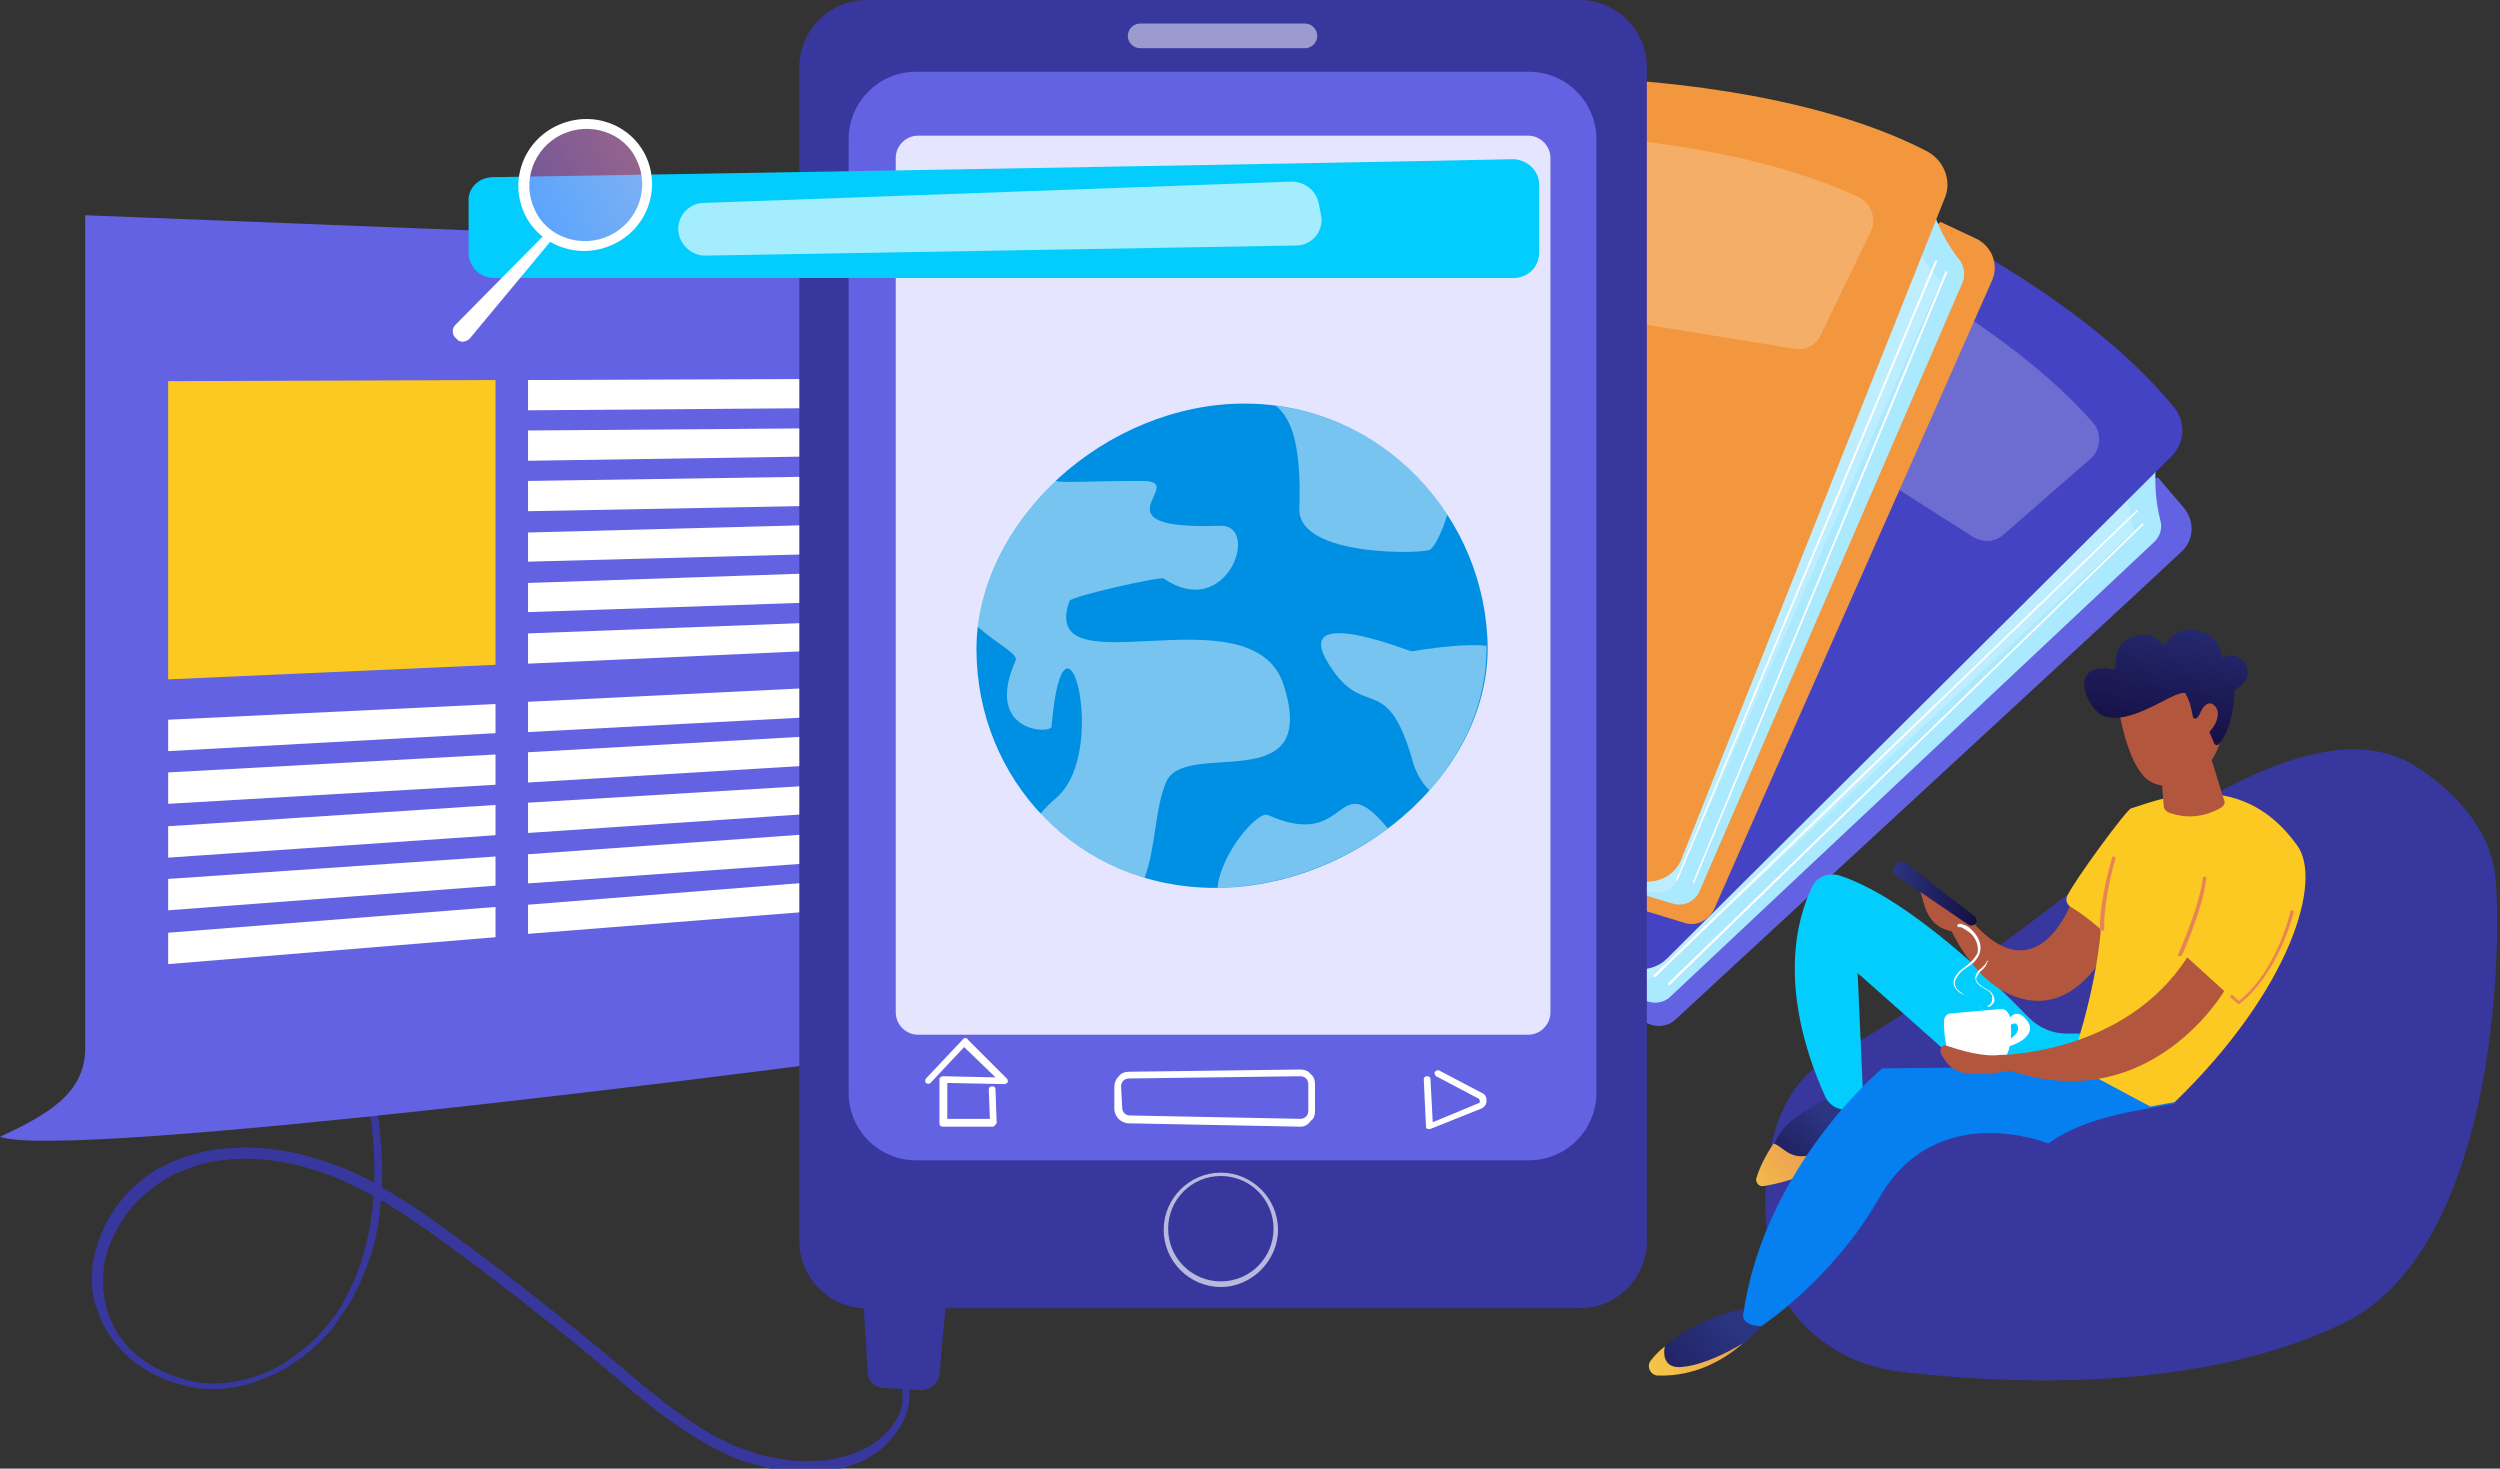 <svg width="223" height="131" viewBox="0 0 223 131" fill="none" xmlns="http://www.w3.org/2000/svg">
<rect x="0" y="0" width="223" height="131" fill="#333333" stroke="none"/>
<g clip-path="url(#clip0_354_2247)">
<path d="M31.8 90.9C31.8 90.9 31.9 91.5 32.2 92.5C32.5 93.5 32.9 95.1 33.3 97C33.7 99 34 101.4 34.1 104.2C34.1 105.6 34 107.1 33.8 108.7C33.6 110.3 33.2 111.9 32.5 113.5C32.2 114.3 31.8 115.1 31.4 115.9C31.3 116.1 31.2 116.3 31 116.5C30.9 116.7 30.8 116.9 30.6 117.1C30.5 117.3 30.3 117.5 30.2 117.7C30.1 117.9 29.9 118.1 29.8 118.3C28.6 119.8 27.1 121.1 25.4 122.1C23.6 123.1 21.6 123.8 19.5 123.9C17.4 124 15.1 123.4 13.2 122.3C11.3 121.2 9.6 119.4 8.8 117.2L8.7 116.8L8.6 116.6L8.5 116.4C8.4 116.1 8.4 115.9 8.3 115.6C8.3 115.3 8.2 115 8.2 114.7C8.2 114.4 8.2 114.1 8.2 113.8C8.2 112.6 8.5 111.5 8.9 110.4C9.7 108.2 11.2 106.3 13.1 104.9C13.6 104.5 14.1 104.2 14.6 104C14.9 103.9 15.1 103.7 15.4 103.6C15.7 103.5 16 103.4 16.2 103.3C17.3 102.9 18.5 102.6 19.6 102.5C21.9 102.2 24.3 102.4 26.6 102.9C27.7 103.2 28.8 103.5 29.9 103.9C31 104.3 32 104.8 33 105.3C35 106.4 36.9 107.6 38.7 108.9C40.5 110.2 42.3 111.5 44 112.8C47.4 115.4 50.7 118 53.7 120.5C56.7 123 59.5 125.5 62.4 127.3C63.1 127.7 63.8 128.2 64.6 128.5C65.3 128.9 66 129.2 66.8 129.4C67.5 129.7 68.2 129.9 68.9 130C69.6 130.1 70.3 130.3 71 130.3C73.7 130.5 76.1 129.9 77.7 128.9C79.3 127.9 80.2 126.5 80.4 125.5C80.4 125.4 80.5 125.3 80.5 125.2C80.5 125.1 80.5 125 80.5 124.9C80.5 124.7 80.5 124.6 80.5 124.4C80.5 124.1 80.5 124 80.5 124C80.5 123.8 80.6 123.7 80.8 123.7C81 123.7 81.1 123.8 81.1 124C81.1 124 81.1 124.2 81.1 124.5C81.1 124.6 81.1 124.8 81.1 125.1C81.1 125.2 81.1 125.3 81 125.5C81 125.6 81 125.8 80.9 125.9C80.6 127 79.7 128.5 78 129.7C76.3 130.9 73.7 131.5 70.9 131.3C70.2 131.2 69.5 131.1 68.7 131C68 130.8 67.2 130.6 66.5 130.4C65 129.9 63.5 129.1 62 128.2C59 126.4 56.2 123.9 53.2 121.4C50.2 118.9 46.9 116.3 43.5 113.7C41.8 112.4 40 111.1 38.2 109.8C36.4 108.5 34.5 107.3 32.6 106.3C31.6 105.8 30.6 105.3 29.6 104.9C28.6 104.5 27.5 104.2 26.4 103.9C24.2 103.4 22 103.2 19.8 103.5C18.7 103.6 17.6 103.9 16.6 104.3C16.1 104.5 15.6 104.7 15.1 105C14.6 105.3 14.2 105.5 13.7 105.9C11.9 107.2 10.6 109 9.8 111C9.4 112 9.2 113.1 9.2 114.1C9.2 114.4 9.2 114.6 9.2 114.9C9.2 115.2 9.3 115.4 9.3 115.7C9.3 116 9.4 116.2 9.5 116.5V116.7L9.6 116.9L9.7 117.3C10.4 119.3 11.9 120.9 13.7 121.9C15.5 122.9 17.5 123.5 19.5 123.4C21.5 123.3 23.4 122.7 25 121.8C26.6 120.8 28.1 119.6 29.2 118.2C29.3 118 29.5 117.9 29.6 117.7C29.7 117.5 29.9 117.4 30 117.2C30.1 117 30.2 116.8 30.4 116.6C30.5 116.4 30.6 116.2 30.7 116C31.1 115.2 31.5 114.5 31.8 113.7C33 110.6 33.4 107.4 33.4 104.7C33.4 101.9 33.1 99.5 32.7 97.6C32.3 95.6 31.9 94.1 31.7 93.1C31.4 92.1 31.3 91.5 31.3 91.5C31.3 91.3 31.4 91.2 31.5 91.1C31.6 90.6 31.8 90.7 31.8 90.9Z" fill="#37379E"/>
<path d="M192.5 42.6L194.8 45.3C195.8 46.5 195.7 48.2 194.6 49.2C186.8 56.5 156.5 84.4 149.5 90.9C148.7 91.7 147.4 91.7 146.5 91C141.6 86.8 126.1 73.7 121.4 69.4C120.5 68.5 119.9 67.4 119.8 66.1L119.3 61.8L192.5 42.6Z" fill="#6262E3"/>
<path d="M192.7 38.9C192.7 38.9 191.7 42.5 192.7 46.4C192.9 47.1 192.7 47.8 192.2 48.3L149 88.9C148.3 89.6 147.1 89.6 146.4 89L121.7 67.8L120.7 63.1L192.7 38.9Z" fill="#ABE9FF"/>
<path opacity="0.22" d="M190.1 39.2C190.1 39.2 189 43.3 190.4 47.3L147.6 87C146.9 87.7 145.8 87.7 145.1 87.1L121.2 66.8L120.2 62.3L190.1 39.2Z" fill="white"/>
<path d="M120.4 59.5C128.7 51.6 154.9 26.5 163.6 18.2C164.6 17.3 166 17 167.2 17.6C172.4 20 186.3 27 193.9 36.3C195 37.6 194.9 39.5 193.7 40.7L148.7 85.5C147.5 86.7 145.5 86.8 144.2 85.6L120.5 64.4C119 63 119 60.8 120.4 59.5Z" fill="#4343C4"/>
<path opacity="0.22" d="M154.6 30.9L162.7 22.7C163.4 22 164.4 21.8 165.3 22.3C169.2 24.3 180 30.1 186.7 37.7C187.5 38.6 187.4 40.1 186.5 40.9L178.7 47.7C177.9 48.4 176.9 48.4 176 47.9L155 34.5C153.8 33.7 153.6 32 154.6 30.9Z" fill="white"/>
<path d="M147.6 87.2C147.6 87.2 147.5 87.2 147.6 87.2C147.5 87.1 147.5 87.1 147.5 87L190.6 45.5H190.7V45.6L147.6 87.2Z" fill="white"/>
<path d="M148.9 87.9C148.8 87.8 148.8 87.8 148.8 87.7L191.1 46.7H191.2V46.8L148.9 87.9C149 87.9 149 87.9 148.9 87.9Z" fill="white"/>
<path d="M173.1 19.8L176.3 21.3C177.7 22 178.3 23.6 177.7 25C173.4 34.8 156.7 72.4 152.9 81.1C152.4 82.1 151.3 82.7 150.2 82.3C144 80.4 124.6 74.6 118.6 72.4C117.4 72 116.4 71.1 115.8 70.1L113.7 66.4L173.1 19.8Z" fill="#F2973D"/>
<path d="M171.8 16.4C171.8 16.4 172.3 20.1 174.8 23.2C175.2 23.7 175.3 24.5 175.1 25.1L151.6 79.5C151.2 80.4 150.2 80.9 149.2 80.6L118 71.1L115.2 67.2L171.8 16.4Z" fill="#ABE9FF"/>
<path opacity="0.22" d="M169.6 17.7C169.6 17.7 170.2 21.9 173.1 25.1L149.6 78.5C149.2 79.4 148.2 79.8 147.3 79.6L117.3 70.5L114.7 66.8L169.6 17.7Z" fill="white"/>
<path d="M113.7 64C118.2 53.4 132.2 20 136.9 8.9C137.4 7.7 138.7 6.9 140 6.9C145.8 7 161.3 8 171.9 13.5C173.4 14.3 174.1 16.1 173.5 17.6L150 76.6C149.4 78.2 147.6 79 145.9 78.5L115.7 68.4C113.8 67.8 112.9 65.8 113.7 64Z" fill="#F2973D"/>
<path opacity="0.22" d="M133.7 24.2L137.9 13.4C138.3 12.5 139.2 11.9 140.1 12C144.5 12.3 156.7 13.3 165.8 17.6C166.9 18.1 167.4 19.5 166.9 20.6L162.4 29.9C162 30.8 161 31.3 160 31.1L135.4 27.1C134.1 27 133.2 25.5 133.7 24.2Z" fill="white"/>
<path d="M149.6 78.6C149.5 78.6 149.5 78.5 149.5 78.5L172.6 23.3C172.6 23.2 172.7 23.2 172.7 23.2C172.8 23.2 172.8 23.3 172.8 23.3L149.6 78.6C149.7 78.6 149.6 78.6 149.6 78.6Z" fill="white"/>
<path d="M151.1 78.8C151 78.8 151 78.7 151 78.7L173.5 24.3C173.5 24.2 173.6 24.2 173.6 24.2C173.7 24.2 173.7 24.3 173.7 24.3L151.1 78.8C151.2 78.7 151.2 78.8 151.1 78.8Z" fill="white"/>
<path d="M78.8 87.9C78.8 91.5 76.1 94.6 72.8 94.9C72.8 94.9 6.2 103.6 0 101.4C2 96.9 0 101.4 0 101.4C4.3 99.4 7.6 97.5 7.6 93.5V19.2L78.8 22V87.9Z" fill="#6262E3"/>
<path d="M73.6 36.4L47.1 36.6V33.9L73.6 33.8V36.4Z" fill="white"/>
<path d="M44.2 59.3L15 60.6V34L44.2 33.9V59.3Z" fill="#FBC922"/>
<path d="M73.6 40.7L47.1 41.1V38.4L73.6 38.2V40.7Z" fill="white"/>
<path d="M73.6 45.1L47.1 45.6V42.9L73.6 42.5V45.1Z" fill="white"/>
<path d="M73.6 49.4L47.1 50.1V47.5L73.6 46.8V49.4Z" fill="white"/>
<path d="M73.6 53.7L47.1 54.6V52L73.6 51.1V53.7Z" fill="white"/>
<path d="M73.6 58L47.1 59.2V56.5L73.6 55.5V58Z" fill="white"/>
<path d="M73.6 63.9L47.1 65.3V62.6L73.6 61.3V63.9Z" fill="white"/>
<path d="M73.6 68.2L47.1 69.8V67.1L73.6 65.6V68.2Z" fill="white"/>
<path d="M73.6 72.5L47.1 74.3V71.6L73.6 70V72.5Z" fill="white"/>
<path d="M73.6 76.9L47.1 78.8V76.2L73.6 74.3V76.9Z" fill="white"/>
<path d="M73.6 81.2L47.1 83.3V80.7L73.6 78.6V81.2Z" fill="white"/>
<path d="M44.2 65.4L15 67V64.2L44.2 62.8V65.4Z" fill="white"/>
<path d="M44.2 70L15 71.7V68.9L44.2 67.3V70Z" fill="white"/>
<path d="M44.2 74.5L15 76.5V73.7L44.2 71.8V74.5Z" fill="white"/>
<path d="M44.2 79L15 81.2V78.4L44.2 76.4V79Z" fill="white"/>
<path d="M44.2 83.6L15 86V83.2L44.2 80.9V83.6Z" fill="white"/>
<path d="M77 115.9L77.4 122.4C77.4 123.2 78.1 123.8 78.8 123.8L82.2 124C83 124 83.7 123.4 83.8 122.6L84.4 115.9H77Z" fill="#37379E"/>
<path d="M140.9 116.7H77.3C74 116.7 71.3 114 71.3 110.7V6C71.3 2.7 74 0 77.3 0H140.9C144.2 0 146.9 2.7 146.9 6V110.7C146.9 114 144.2 116.7 140.9 116.7Z" fill="#37379E"/>
<path opacity="0.65" d="M108.9 114.8C106.1 114.8 103.8 112.5 103.8 109.7C103.8 106.9 106.1 104.6 108.9 104.6C111.7 104.6 114 106.9 114 109.7C114 112.4 111.7 114.8 108.9 114.8ZM108.9 104.9C106.3 104.9 104.2 107 104.2 109.6C104.2 112.2 106.3 114.3 108.9 114.3C111.5 114.3 113.6 112.2 113.6 109.6C113.6 107 111.5 104.9 108.9 104.9Z" fill="white"/>
<path d="M136.4 103.5H81.7C78.4 103.5 75.7 100.8 75.7 97.5V12.4C75.7 9.1 78.4 6.4 81.7 6.4H136.4C139.7 6.4 142.4 9.1 142.4 12.4V97.5C142.4 100.8 139.7 103.5 136.4 103.5Z" fill="#6262E3"/>
<path opacity="0.5" d="M116.4 4.3H101.7C101.1 4.3 100.6 3.8 100.6 3.2C100.6 2.6 101.1 2.1 101.7 2.1H116.4C117 2.1 117.5 2.6 117.5 3.2C117.5 3.8 117 4.3 116.4 4.3Z" fill="white"/>
<path d="M215.2 68.2C215.2 68.2 222.1 72 222.6 78.4C223.2 84.8 222.6 111.6 208.9 118.1C195.1 124.7 176.9 123.2 169.9 122.4C162.9 121.7 159.1 116.9 158.2 113.7C157.3 110.4 155.9 98.3 163.3 94.3C170.6 90.4 178.4 84.4 186.1 78.5C193.8 72.8 207 63.3 215.2 68.2Z" fill="#37379E"/>
<path d="M165.5 96.7C165.5 96.7 167.4 96.8 167.6 100.6C167.6 100.6 163.3 104.5 157.5 105.4C157.1 105.5 158.1 102.4 158.3 102C159 100 161.3 98.8 165.5 96.7Z" fill="url(#paint0_linear_354_2247)"/>
<path d="M186.3 92.2H184.4C183.1 92.2 181.9 91.7 181 90.8C177.9 87.6 170.2 80.1 164.1 78.1C163.1 77.8 162 78.2 161.6 79.2C160.3 81.9 158.5 88.2 162.8 97.8C163.3 98.9 164.6 99.3 165.6 98.7C165.9 98.5 166.1 98.3 166.2 98L165.7 86.8C165.7 86.8 175.9 95.8 177.7 97.5C179.5 99.1 188.6 98.1 186.3 92.2Z" fill="#03CDFD"/>
<path d="M148.5 120.1C150.1 118.7 152.8 117.1 156.5 116.6L157.8 117.4C157.8 117.4 157 118.6 155.5 119.9C154.1 120.7 152 121.8 150.3 122C148.6 122.1 148.4 121.1 148.5 120.1Z" fill="url(#paint1_linear_354_2247)"/>
<path d="M158.2 102C159.2 102.3 159.7 103.8 162.2 102.8C164.7 101.9 166.5 100.7 167.5 100C167.5 100.2 167.5 100.4 167.6 100.6C167.6 100.6 163.1 104.9 157.3 105.8C156.9 105.9 156.5 105.4 156.7 105C156.9 104.3 157.4 103.2 158.2 102Z" fill="url(#paint2_linear_354_2247)"/>
<path d="M147.3 121.3C147.6 120.9 148 120.5 148.5 120.1C148.3 121.1 148.6 122.2 150.3 121.9C152 121.7 154.2 120.6 155.5 119.8C153.8 121.3 151.2 122.8 147.9 122.7C147.2 122.7 146.8 121.8 147.3 121.3Z" fill="url(#paint3_linear_354_2247)"/>
<path d="M184.9 80.2C184.9 80.2 181.9 88.9 176 82.3L175.4 82.1L171.2 79.2L171.7 80.9C172 81.8 172.6 82.6 173.5 82.9L174.1 83.1C175.2 85.3 177.4 88.6 180.9 89.2C186.1 90.1 188.8 83.1 188.8 83.1L184.9 80.2Z" fill="#B2563D"/>
<path d="M186.2 95.1L167.9 95.3C167.9 95.3 157.4 104 155.5 117.2C155.5 117.2 155.2 118.2 157.1 118.3C157.1 118.3 163.4 114.2 167.6 106.9C172.7 97.9 182.7 102 182.7 102C186 99.6 190.6 99.1 194.1 98.4L186.2 95.1Z" fill="#0680F1"/>
<path d="M184.7 94.9C184.7 94.9 186.9 88.8 187.4 82.9C187.4 82.9 185.8 81.5 184.7 80.9C184.4 80.7 184.2 80.3 184.4 79.9C185.2 78.3 189.7 72.2 190.1 72.1C192 71.6 199.6 68 204.9 75.4C207.2 78.5 204.4 88.2 194 98.3L191.8 98.7L184.7 94.9Z" fill="#FBC922"/>
<path d="M197 66.9L198.4 71.4C198.5 71.6 198.4 71.8 198.2 72C197.5 72.4 195.8 73.3 193.5 72.5C193.2 72.4 193 72.1 193 71.9L192.7 67.9L197 66.9Z" fill="#B2563D"/>
<path d="M189 63.3C189 63.3 189.7 68 191.5 69.5C193.3 70.9 196.8 69.9 198 66.3L195.6 60.2L189 63.3Z" fill="#B2563D"/>
<path d="M195.9 64.1C195.8 64.1 195.6 64.1 195.6 63.9C195.5 63.5 195.4 62.6 195 62C195 62 195.2 61.4 193.4 62.3C191.7 63.2 189.1 64.6 187.5 63.8C186 63 184.5 59 188.4 59.7C188.6 59.7 188.7 59.6 188.7 59.5C188.7 58.8 188.7 57.3 190.3 56.8C191.7 56.3 192.5 57 192.8 57.4C192.9 57.5 193.1 57.5 193.2 57.4C193.6 56.8 194.8 55.6 196.5 56.4C197.9 57 198.1 57.9 198.1 58.4C198.1 58.6 198.3 58.7 198.4 58.6C198.8 58.4 199.5 58.3 200.2 59.1C201.1 60.3 199.8 61.3 199.4 61.5C199.3 61.5 199.3 61.6 199.3 61.7C199.3 62.3 199.2 64.9 197.9 66.4C197.8 66.5 197.6 66.5 197.5 66.3L196.5 63.9C196.5 63.8 196.3 63.7 196.2 63.8L195.9 64.1Z" fill="url(#paint4_linear_354_2247)"/>
<path d="M195.9 64.6C195.9 64.6 196.5 62.1 197.5 62.9C198.4 63.7 197.3 65.5 196.2 65.9L195.9 64.6Z" fill="#B2563D"/>
<path d="M187.4 83C187.3 83 187.3 82.9 187.3 82.9C187.3 80.1 188.4 76.5 188.4 76.5C188.4 76.4 188.5 76.4 188.6 76.4C188.7 76.4 188.7 76.5 188.7 76.6C188.7 76.6 187.6 80.2 187.7 83C187.6 83 187.5 83 187.4 83Z" fill="#E78456"/>
<path d="M194.4 85.3C194.3 85.3 194.2 85.2 194.3 85.1C194.3 85.1 196.2 80.9 196.5 78.3C196.5 78.2 196.6 78.2 196.7 78.2C196.8 78.2 196.8 78.3 196.8 78.4C196.5 81.1 194.6 85.3 194.6 85.3C194.5 85.2 194.4 85.3 194.4 85.3Z" fill="#E78456"/>
<path d="M199.7 89.6L199 89C198.9 88.9 198.9 88.9 199 88.8C199.1 88.7 199.1 88.7 199.2 88.8L199.7 89.3C203.1 86.6 204.3 81.4 204.3 81.3C204.3 81.2 204.4 81.2 204.5 81.2C204.6 81.2 204.6 81.3 204.6 81.4C204.6 81.4 203.3 86.8 199.7 89.6Z" fill="#E78456"/>
<path d="M169.2 77L168.9 77.4C168.8 77.6 168.8 77.9 169 78L175.6 82.5C175.8 82.6 176 82.6 176.2 82.4C176.4 82.2 176.3 81.9 176.2 81.8L169.9 76.9C169.6 76.7 169.3 76.8 169.2 77Z" fill="url(#paint5_linear_354_2247)"/>
<path d="M174 90.4C173.7 90.4 173.4 90.7 173.4 91.1C173.4 92.4 173.6 95.1 175.3 95.6C177.4 96.2 179.9 95.2 179.3 90.8C179.2 90.3 178.9 90 178.5 90L174 90.4Z" fill="white"/>
<path d="M178.4 94.1C178.4 94.1 189.5 94.1 195.1 85.4L198.4 88.4C198.4 88.4 191.8 99.7 179.3 95.5C179.3 95.5 176.4 96.1 174.8 95.6C173.9 95.3 173.4 94.5 173.1 93.9C173 93.5 173.3 93.1 173.7 93.3C174.9 93.7 176.9 94.3 178.4 94.1Z" fill="#B2563D"/>
<path d="M178.9 91.4C178.9 91.4 179.6 89.6 180.7 90.9C181.9 92.2 180 93.2 178.9 93.4V92.9C178.9 92.9 180.2 92.3 180 91.6C179.8 90.8 178.9 91.8 178.9 91.8V91.4Z" fill="white"/>
<path d="M174.8 82.4C174.8 82.4 174.8 82.4 174.9 82.4C175 82.4 175.1 82.5 175.2 82.5C175.5 82.6 175.8 82.8 176.2 83.3C176.5 83.7 176.8 84.3 176.6 85C176.5 85.3 176.3 85.6 176.1 85.8C175.9 86 175.6 86.2 175.3 86.4C175 86.6 174.8 86.8 174.6 87.1C174.4 87.4 174.3 87.7 174.4 87.9C174.5 88.2 174.7 88.4 174.9 88.5C175.1 88.7 175.4 88.8 175.6 88.9C176 89.1 176.4 89.4 176.5 89.6C176.6 89.9 176.6 90 176.6 90C176.6 90 176.6 89.8 176.5 89.6C176.4 89.4 176 89.1 175.6 88.9C175.4 88.8 175.1 88.7 174.9 88.6C174.7 88.5 174.4 88.2 174.3 87.9C174.2 87.6 174.3 87.2 174.5 87C174.7 86.7 174.9 86.5 175.2 86.3C175.5 86.1 175.7 85.9 175.9 85.7C176.1 85.5 176.3 85.2 176.4 85C176.5 84.4 176.3 83.9 176 83.5C175.7 83.1 175.4 83 175.1 82.8C175 82.7 174.9 82.7 174.8 82.7C174.7 82.7 174.7 82.7 174.7 82.7C174.6 82.7 174.6 82.6 174.6 82.5C174.6 82.5 174.7 82.4 174.8 82.4Z" fill="white"/>
<path d="M177.2 86C177.2 86.1 177.1 86.1 177.1 86.2C177 86.3 176.9 86.5 176.7 86.6C176.5 86.8 176.4 87 176.3 87.2C176.2 87.4 176.4 87.7 176.7 87.9C176.9 88.1 177.2 88.2 177.5 88.4C177.6 88.5 177.7 88.6 177.8 88.8C177.9 89 177.9 89.1 177.9 89.2C177.9 89.5 177.7 89.6 177.6 89.7C177.5 89.8 177.4 89.8 177.4 89.8H177.3V89.7C177.3 89.7 177.4 89.7 177.5 89.6C177.6 89.5 177.7 89.4 177.7 89.1C177.7 89 177.7 88.9 177.7 88.8C177.6 88.7 177.6 88.6 177.5 88.5C177.3 88.3 177 88.2 176.7 88C176.6 87.9 176.4 87.8 176.3 87.6C176.2 87.4 176.2 87.3 176.2 87.1C176.3 86.8 176.5 86.5 176.7 86.4C176.9 86.2 177 86.1 177.1 86C177.1 85.9 177.2 85.9 177.2 85.9V85.8C177.2 85.7 177.3 85.7 177.4 85.7C177.2 85.8 177.3 85.9 177.2 86Z" fill="white"/>
<path d="M88.5 100.5H84.1C83.9 100.5 83.8 100.4 83.8 100.2V96.3C83.8 96.2 83.8 96.1 83.9 96.1C84 96 84 96 84.1 96L88.8 96.1L86 93.4L83 96.6C82.9 96.7 82.7 96.7 82.6 96.6C82.5 96.5 82.5 96.3 82.6 96.2L85.9 92.7C86 92.6 86 92.6 86.1 92.6C86.2 92.6 86.3 92.6 86.3 92.7L89.8 96.2C89.9 96.3 89.9 96.4 89.9 96.5C89.9 96.6 89.7 96.7 89.6 96.7L84.5 96.6V99.8H88.3L88.2 97.2C88.2 97 88.3 96.9 88.5 96.9C88.7 96.9 88.8 97 88.8 97.2L88.9 100.1C88.9 100.2 88.9 100.3 88.8 100.3C88.7 100.5 88.6 100.5 88.5 100.5Z" fill="white"/>
<path d="M116 100.5L100.7 100.2C100 100.2 99.4 99.6 99.4 98.9V97C99.4 96.6 99.5 96.3 99.8 96C100 95.7 100.4 95.6 100.7 95.6L116 95.4C116.3 95.4 116.7 95.5 116.9 95.8C117.2 96 117.3 96.4 117.3 96.7V99.1C117.3 99.5 117.2 99.8 116.9 100C116.7 100.3 116.4 100.5 116 100.5ZM116 96L100.7 96.2C100.5 96.2 100.3 96.3 100.2 96.4C100.1 96.5 100 96.7 100 96.9L100.1 98.8C100.1 99.2 100.4 99.5 100.8 99.5L116 99.8C116.2 99.8 116.4 99.7 116.5 99.6C116.6 99.5 116.7 99.3 116.7 99.1V96.7C116.7 96.5 116.6 96.3 116.5 96.2C116.4 96.1 116.2 96 116 96Z" fill="white"/>
<path d="M127.5 100.7C127.4 100.7 127.4 100.7 127.3 100.7C127.2 100.6 127.2 100.6 127.2 100.5L127 96.3C127 96.1 127.1 96 127.3 96C127.5 96 127.6 96.1 127.6 96.3L127.8 100.1L131.9 98.4C132 98.4 132 98.3 132 98.2C132 98.2 132 98.1 131.9 98L128.1 96C128 95.9 127.9 95.7 128 95.6C128.1 95.5 128.3 95.4 128.4 95.5L132.2 97.5C132.5 97.6 132.6 97.9 132.6 98.2C132.6 98.5 132.4 98.8 132.1 98.9L127.6 100.7C127.5 100.7 127.5 100.7 127.5 100.7Z" fill="white"/>
<path d="M136.3 92.3H81.9C80.8 92.3 79.9 91.4 79.9 90.3V14.1C79.9 13 80.8 12.1 81.9 12.1H136.3C137.4 12.1 138.3 13 138.3 14.1V90.3C138.3 91.4 137.4 92.3 136.3 92.3Z" fill="#E5E5FF"/>
<path d="M44 15.8C57.1 15.6 121.7 14.5 134.9 14.2C136.2 14.2 137.3 15.2 137.3 16.5V22.5C137.3 23.8 136.3 24.8 135 24.8H44.1C42.8 24.8 41.8 23.8 41.8 22.5V18C41.7 16.8 42.7 15.8 44 15.8Z" fill="#03CDFD"/>
<path opacity="0.64" d="M60.5 20.4C60.5 21.7 61.6 22.8 62.9 22.8L115.6 21.9C117.1 21.9 118.2 20.5 117.8 19L117.6 18C117.3 16.9 116.3 16.2 115.2 16.2L62.8 18.1C61.5 18.1 60.5 19.2 60.5 20.4Z" fill="white"/>
<path d="M48.7 20.8L40.6 29C40.3 29.3 40.3 29.9 40.7 30.2L40.8 30.3C41.1 30.6 41.6 30.5 41.9 30.2L49.3 21.3L48.7 20.8Z" fill="white"/>
<path opacity="0.5" d="M57 14.1C58.3 16.7 57.1 19.9 54.4 21.2C51.7 22.5 48.5 21.4 47.3 18.8C46 16.2 47.2 13 49.9 11.7C52.6 10.4 55.8 11.5 57 14.1Z" fill="url(#paint6_linear_354_2247)"/>
<path d="M49.7 11.2C46.7 12.6 45.4 16.1 46.8 19.1C48.2 22 51.7 23.2 54.7 21.8C57.7 20.4 59 16.9 57.6 13.9C56.2 11 52.7 9.8 49.7 11.2ZM54.4 21C51.9 22.2 48.8 21.2 47.7 18.7C46.5 16.2 47.6 13.2 50.1 12C52.6 10.8 55.7 11.8 56.8 14.3C58 16.8 56.9 19.8 54.4 21Z" fill="white"/>
<path d="M46.9 18.1C46.9 18.1 46.8 18.1 46.8 18C46.7 17.6 46.6 17.2 46.6 16.9C46.6 16.8 46.6 16.8 46.7 16.8C46.8 16.8 46.8 16.8 46.8 16.9C46.8 17.3 46.9 17.6 47 18C47 18 46.9 18 46.9 18.1Z" fill="white"/>
<path d="M42.1 28C42.1 28 42 27.9 42.1 28C42 27.9 42 27.8 42 27.8L42.1 27.7C42.1 27.7 42.2 27.7 42.3 27.7C42.3 27.7 42.3 27.8 42.3 27.9L42.1 28C42.1 27.9 42.1 28 42.1 28Z" fill="white"/>
<path fill-rule="evenodd" clip-rule="evenodd" d="M111 36C98.7 36 87.1 46.4 87.1 57.9C87.1 69.5 96.1 79.2 108.4 79.2C120.7 79.2 132.7 69.3 132.7 57.8C132.6 46.2 123.3 36 111 36Z" fill="#0090E3"/>
<path opacity="0.47" fill-rule="evenodd" clip-rule="evenodd" d="M129.1 45.9C125.8 40.8 120.3 37 113.8 36.2C115.2 37.3 116.1 39.7 115.9 45.4C115.8 49.8 127.5 49.4 127.6 49C127.9 48.8 128.6 47.6 129.1 45.9Z" fill="white"/>
<path opacity="0.47" fill-rule="evenodd" clip-rule="evenodd" d="M127.5 70.5C130.7 66.9 132.6 62.5 132.6 57.8C132.6 57.7 132.6 57.7 132.6 57.6C131.5 57.5 129.6 57.5 125.9 58.1C125.7 58.1 114.4 53.5 118.9 59.8C121.9 64.1 123.8 59.9 126.1 68.2C126.4 69.1 126.9 69.9 127.5 70.5Z" fill="white"/>
<path opacity="0.47" fill-rule="evenodd" clip-rule="evenodd" d="M108.6 79.2C114.1 79.1 119.5 77.1 123.8 73.9C119 68.1 120.5 76 113.1 72.7C112.2 72.3 108.9 76.1 108.6 79.2Z" fill="white"/>
<path opacity="0.47" fill-rule="evenodd" clip-rule="evenodd" d="M94.1 42.9C90.3 46.4 87.7 51 87.2 55.9C89 57.5 90.8 58.3 90.6 58.9C87.7 65.4 93.8 65.5 93.8 64.8C94.9 51.8 99 66.9 94.3 71.1C93.7 71.6 93.2 72.1 92.8 72.6C95.3 75.2 98.4 77.2 102.1 78.3C103.1 75.6 103 72.2 104 69.8C105.6 65.8 117.8 71.4 114.5 61.1C111.7 52.4 92.5 61.8 95.4 53.6C95.5 53.2 103.5 51.4 103.8 51.6C109.5 55.5 112.5 46.7 108.8 46.9C97.2 47.3 106.2 42.9 101.9 42.9C96.7 42.9 94.9 43.1 94.1 42.9Z" fill="white"/>
</g>
<defs>
<linearGradient id="paint0_linear_354_2247" x1="163.596" y1="100.336" x2="156.875" y2="107.356" gradientUnits="userSpaceOnUse">
<stop stop-color="#2B3582"/>
<stop offset="1" stop-color="#150E42"/>
</linearGradient>
<linearGradient id="paint1_linear_354_2247" x1="154.68" y1="117.956" x2="141.967" y2="127.286" gradientUnits="userSpaceOnUse">
<stop stop-color="#2B3582"/>
<stop offset="1" stop-color="#150E42"/>
</linearGradient>
<linearGradient id="paint2_linear_354_2247" x1="148.605" y1="112.993" x2="175.353" y2="91.144" gradientUnits="userSpaceOnUse">
<stop stop-color="#FDF53F"/>
<stop offset="0.664" stop-color="#E57A58"/>
<stop offset="1" stop-color="#D93C65"/>
</linearGradient>
<linearGradient id="paint3_linear_354_2247" x1="141.349" y1="128.659" x2="168.097" y2="106.81" gradientUnits="userSpaceOnUse">
<stop stop-color="#FDF53F"/>
<stop offset="0.664" stop-color="#E57A58"/>
<stop offset="1" stop-color="#D93C65"/>
</linearGradient>
<linearGradient id="paint4_linear_354_2247" x1="194.975" y1="51.301" x2="192.371" y2="66.154" gradientUnits="userSpaceOnUse">
<stop stop-color="#2B3582"/>
<stop offset="1" stop-color="#150E42"/>
</linearGradient>
<linearGradient id="paint5_linear_354_2247" x1="168.824" y1="79.698" x2="176.306" y2="79.698" gradientUnits="userSpaceOnUse">
<stop stop-color="#2B3582"/>
<stop offset="1" stop-color="#150E42"/>
</linearGradient>
<linearGradient id="paint6_linear_354_2247" x1="47.368" y1="18.767" x2="57.045" y2="14.148" gradientUnits="userSpaceOnUse">
<stop stop-color="#B37CFF"/>
<stop offset="1" stop-color="#F895E7"/>
</linearGradient>
<clipPath id="clip0_354_2247">
<rect width="222.8" height="131" fill="white"/>
</clipPath>
</defs>
</svg>
